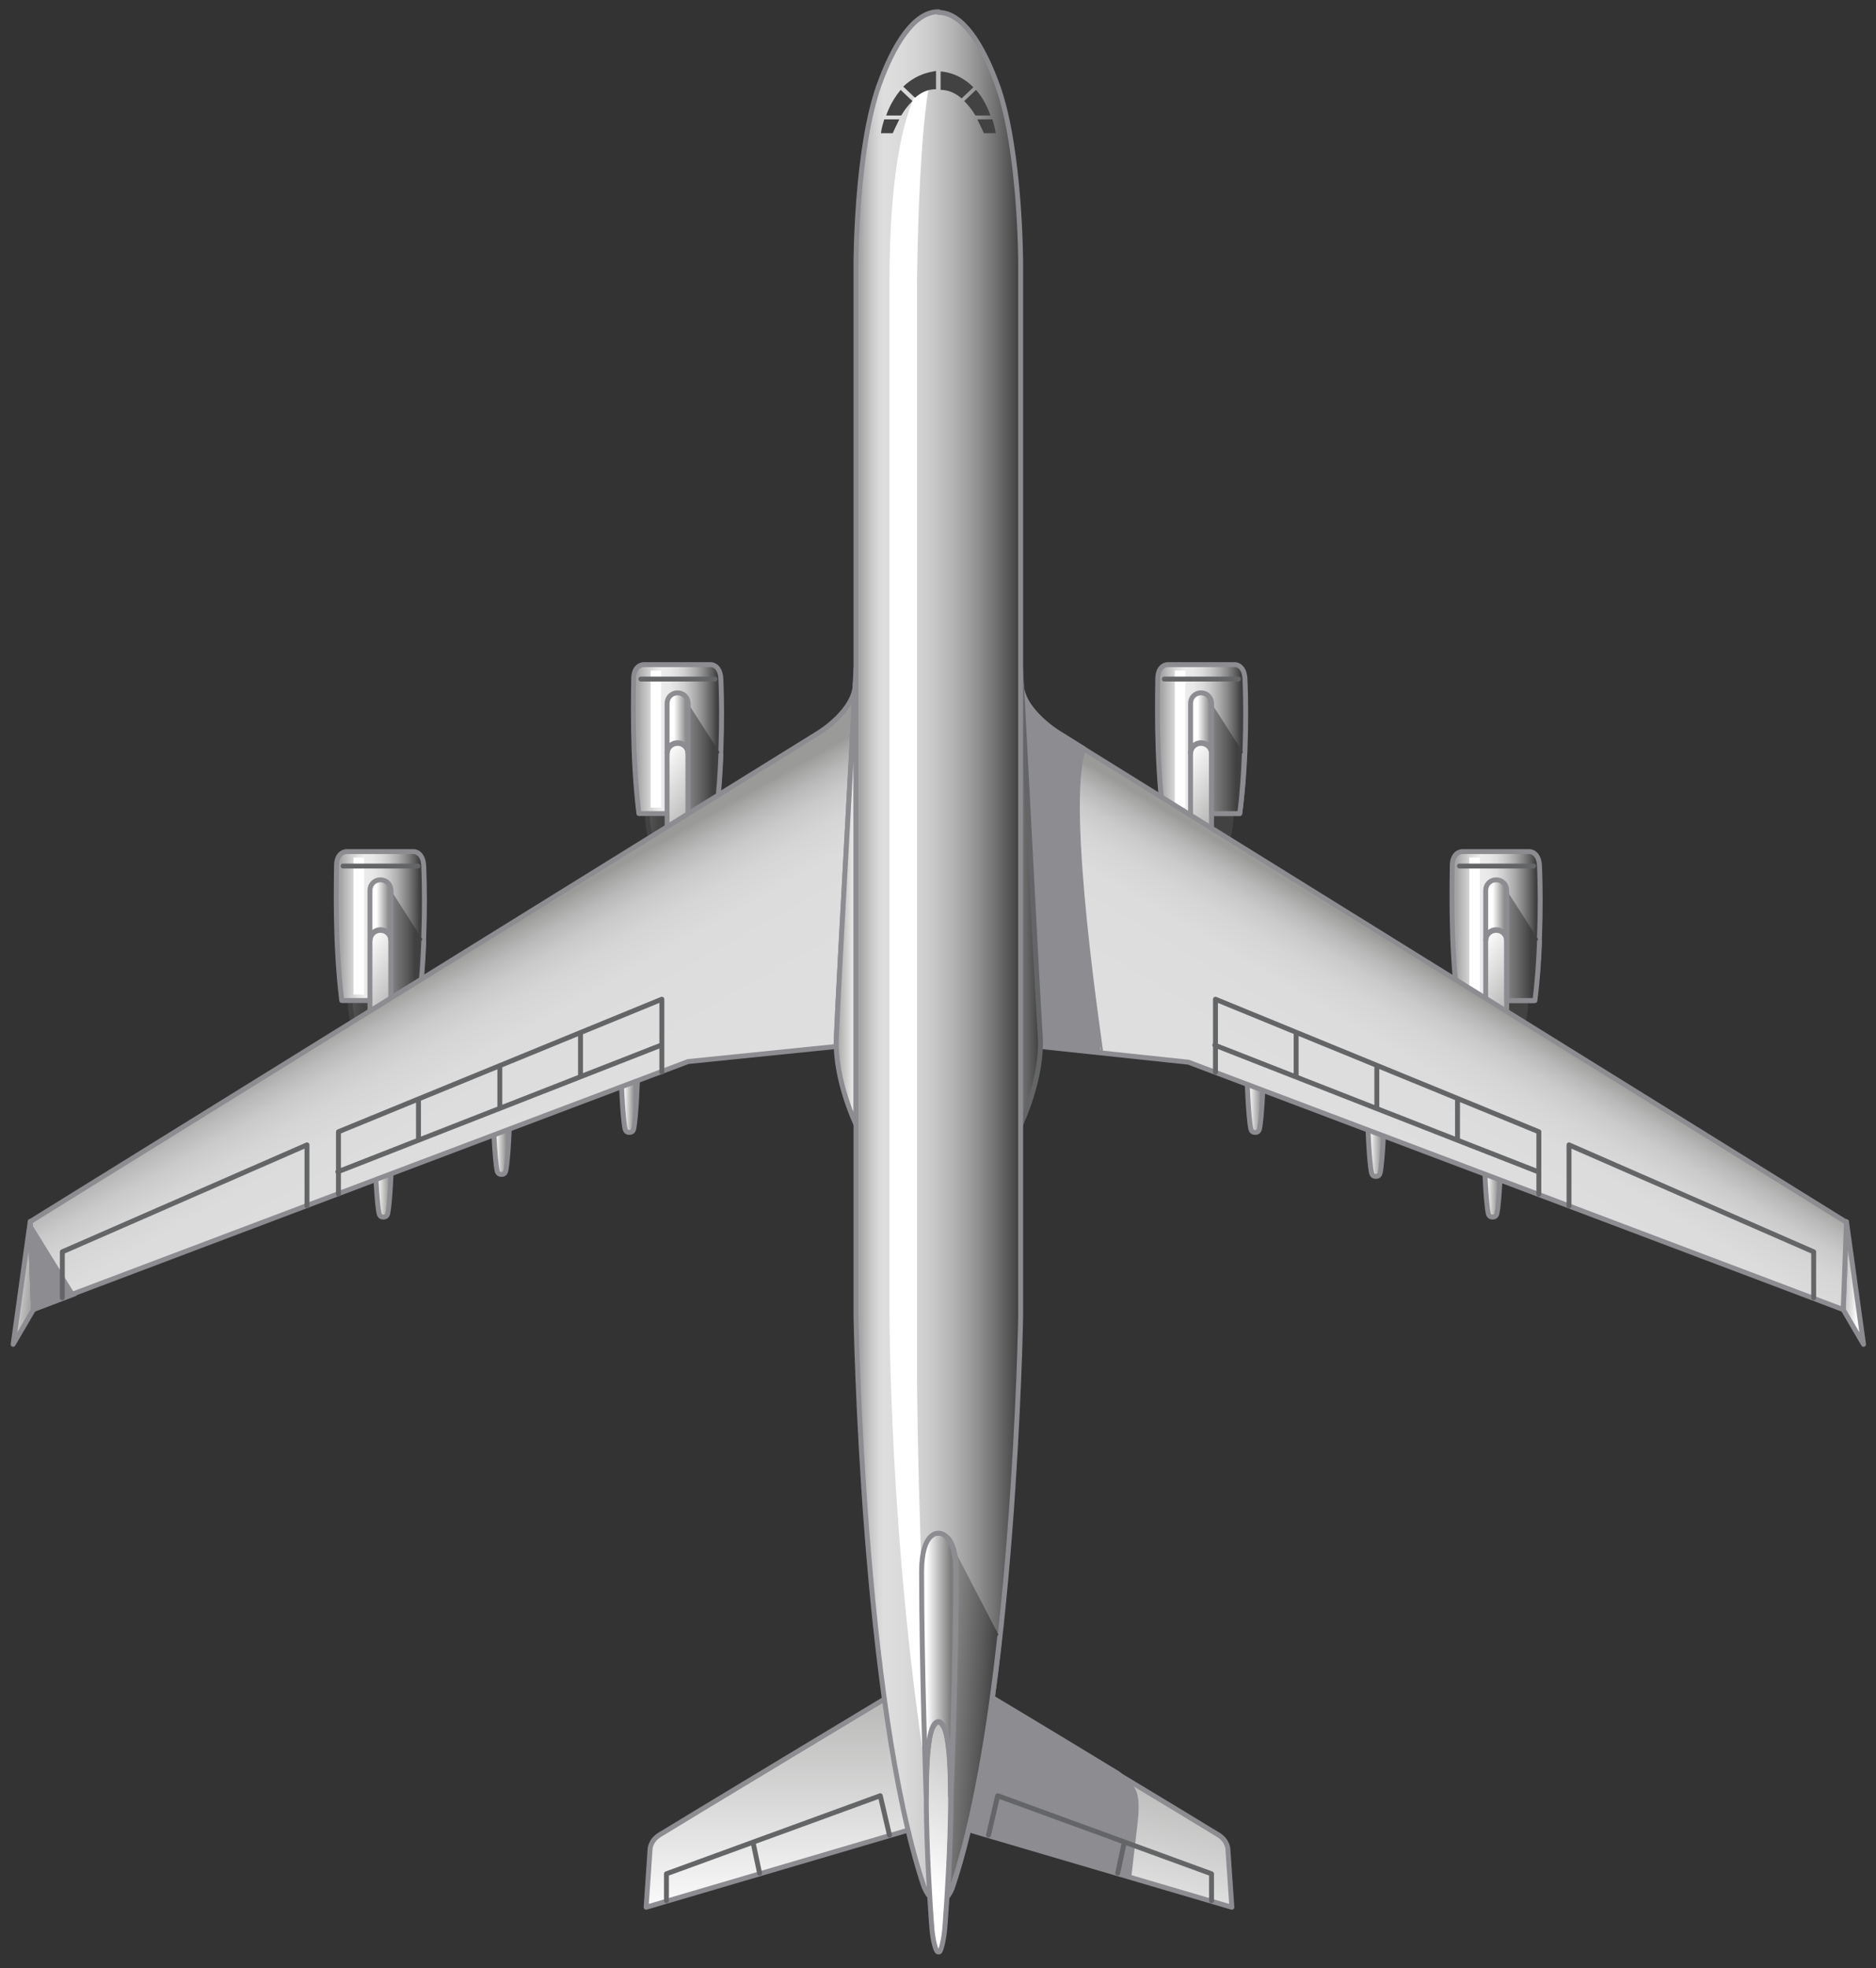 <?xml version="1.0" encoding="utf-8"?>

<!-- Copyright 2016 Siemens AG -->

<!-- Generator: Adobe Illustrator 16.0.4, SVG Export Plug-In . SVG Version: 6.00 Build 0)  -->
<!DOCTYPE svg PUBLIC "-//W3C//DTD SVG 1.1//EN" "http://www.w3.org/Graphics/SVG/1.1/DTD/svg11.dtd">
<svg version="1.1" id="Airplane_Up" xmlns="http://www.w3.org/2000/svg" xmlns:xlink="http://www.w3.org/1999/xlink" x="0px"
	 y="0px" width="286px" height="300px" viewBox="0 0 286 300" enable-background="new 0 0 286 300" xml:space="preserve">
<rect x="0" y="0" width="286" height="300" fill="#333333" stroke="none"/>
<g id="Horizontal_Stabiliser">
	
		<linearGradient id="Shape_Wing_Left_1_" gradientUnits="userSpaceOnUse" x1="0.224" y1="112.078" x2="62.843" y2="112.078" gradientTransform="matrix(0 -1 1 0 7.248 293.15)">
		<stop  offset="0" style="stop-color:#FFFFFF"/>
		<stop  offset="1" style="stop-color:#7C7C7B"/>
	</linearGradient>
	
		<path id="Shape_Wing_Left" fill="url(#Shape_Wing_Left_1_)" stroke="#8C8C91" stroke-width="0.75" stroke-linecap="round" stroke-linejoin="round" stroke-miterlimit="10" d="
		M98.5,290.7l0.6-8.8c0,0,0-1.3,1.4-2.2s36.6-22.1,36.6-22.1l3.2,20.8L98.5,290.7z"/>
	
		<linearGradient id="Shape_Wing_Right_1_" gradientUnits="userSpaceOnUse" x1="-6.462" y1="155.49" x2="50.595" y2="168.401" gradientTransform="matrix(0 -1 1 0 7.248 293.15)">
		<stop  offset="0" style="stop-color:#FFFFFF"/>
		<stop  offset="1" style="stop-color:#7C7C7B"/>
	</linearGradient>
	
		<path id="Shape_Wing_Right" fill="url(#Shape_Wing_Right_1_)" stroke="#8C8C91" stroke-width="0.75" stroke-linecap="round" stroke-linejoin="round" stroke-miterlimit="10" d="
		M187.8,290.7l-0.6-8.8c0,0,0-1.3-1.4-2.2s-36.6-22.1-36.6-22.1l-3.2,20.8L187.8,290.7z"/>
	
		<path id="Shadow_Vertical_Stabiliser" fill="#8C8C91" stroke="#8C8C91" stroke-width="0.75" stroke-linecap="round" stroke-linejoin="round" stroke-miterlimit="10" d="
		M172.1,286l-26.1-7.7l3.2-20.8c0,0,11.2,6.7,21.2,12.8c0,0,2,1.6,2.5,2.9s0.3,3.4,0.1,5.1C172.8,280,172.1,286,172.1,286z"/>
	
		<path id="Elevators" fill="none" stroke="#646567" stroke-width="0.75" stroke-linecap="round" stroke-linejoin="round" stroke-miterlimit="10" d="
		M101.6,289.7v-4.1l32.6-11.9l1.4,6 M114.8,280.8l1,4.7 M184.7,289.7v-4.1l-32.6-11.9l-1.4,6 M171.4,280.8l-1,4.7"/>
</g>
<g id="Engines">
	<g id="Engine-4">
		
			<linearGradient id="Shape_Air_Outlet_4_" gradientUnits="userSpaceOnUse" x1="136.73" y1="216.309" x2="136.73" y2="219.137" gradientTransform="matrix(0 -1 1 0 7.248 293.15)">
			<stop  offset="0" style="stop-color:#575756"/>
			<stop  offset="0.124" style="stop-color:#535252"/>
			<stop  offset="0.565" style="stop-color:#464646"/>
			<stop  offset="1" style="stop-color:#424242"/>
		</linearGradient>
		
			<path id="Shape_Air_Outlet_3_" fill="url(#Shape_Air_Outlet_4_)" stroke="#424242" stroke-width="0.75" stroke-linecap="round" stroke-linejoin="round" stroke-miterlimit="10" d="
			M230.2,152.5h2.4c0,0,0.2,2.6-1.7,7.9h-5.7c-1.9-5.3-1.7-7.9-1.7-7.9h2.4"/>
		
			<linearGradient id="Shape_Tubine_4_" gradientUnits="userSpaceOnUse" x1="152.043" y1="214.856" x2="152.043" y2="226.861" gradientTransform="matrix(0 -1 1 0 7.248 293.15)">
			<stop  offset="0" style="stop-color:#A5A5A5"/>
			<stop  offset="4.758149e-02" style="stop-color:#B5B5B5"/>
			<stop  offset="0.151" style="stop-color:#D3D3D3"/>
			<stop  offset="0.239" style="stop-color:#E5E5E5"/>
			<stop  offset="0.302" style="stop-color:#ECECEC"/>
			<stop  offset="0.407" style="stop-color:#E8E8E8"/>
			<stop  offset="0.514" style="stop-color:#DCDCDC"/>
			<stop  offset="0.621" style="stop-color:#C7C7C7"/>
			<stop  offset="0.729" style="stop-color:#ABABAB"/>
			<stop  offset="0.838" style="stop-color:#868686"/>
			<stop  offset="0.945" style="stop-color:#5A5A5A"/>
			<stop  offset="1" style="stop-color:#404040"/>
		</linearGradient>
		
			<path id="Shape_Tubine_3_" fill="url(#Shape_Tubine_4_)" stroke="#8C8C91" stroke-width="0.75" stroke-linecap="round" stroke-linejoin="round" stroke-miterlimit="10" d="
			M222.2,152.5c-1.1-8.9-0.8-18.3-0.8-20.5s1.5-2.2,1.5-2.2h10.3c0,0,1.4,0,1.5,2.2s0.4,11.6-0.8,20.5H222.2z"/>
		
			<linearGradient id="Wing_Connection_Top_4_" gradientUnits="userSpaceOnUse" x1="146.732" y1="216.341" x2="136.982" y2="229.842" gradientTransform="matrix(0 -1 1 0 7.248 293.15)">
			<stop  offset="0" style="stop-color:#FFFFFF"/>
			<stop  offset="1" style="stop-color:#7C7C7B"/>
		</linearGradient>
		
			<path id="Wing_Connection_Top_3_" fill="url(#Wing_Connection_Top_4_)" stroke="#8C8C91" stroke-width="0.75" stroke-linecap="round" stroke-linejoin="round" stroke-miterlimit="10" d="
			M229.7,143.5v13.5h-3.2v-13.6c0-0.9,0.7-1.6,1.6-1.6c0.9,0,1.6,0.7,1.6,1.6"/>
		
			<linearGradient id="Wing_Connection_Front_4_" gradientUnits="userSpaceOnUse" x1="154.478" y1="220.294" x2="154.478" y2="222.36" gradientTransform="matrix(0 -1 1 0 7.248 293.15)">
			<stop  offset="0" style="stop-color:#FFFFFF"/>
			<stop  offset="1" style="stop-color:#7C7C7B"/>
		</linearGradient>
		
			<path id="Wing_Connection_Front_3_" fill="url(#Wing_Connection_Front_4_)" stroke="#8C8C91" stroke-width="0.75" stroke-linecap="round" stroke-linejoin="round" stroke-miterlimit="10" d="
			M226.5,135.7v7.6c0-0.9,0.7-1.6,1.6-1.6c0.9,0,1.6,0.7,1.6,1.6v-7.4v-0.2c0-0.9-0.7-1.6-1.6-1.6
			C227.2,134.1,226.5,134.8,226.5,135.7z"/>
		
			<linearGradient id="Shadow_Wing_Connection_4_" gradientUnits="userSpaceOnUse" x1="149.093" y1="202.651" x2="149.093" y2="226.178" gradientTransform="matrix(0 -1 1 0 7.248 293.15)">
			<stop  offset="0" style="stop-color:#A5A5A5"/>
			<stop  offset="4.758149e-02" style="stop-color:#B5B5B5"/>
			<stop  offset="0.151" style="stop-color:#D3D3D3"/>
			<stop  offset="0.239" style="stop-color:#E5E5E5"/>
			<stop  offset="0.302" style="stop-color:#ECECEC"/>
			<stop  offset="0.407" style="stop-color:#E8E8E8"/>
			<stop  offset="0.514" style="stop-color:#DCDCDC"/>
			<stop  offset="0.621" style="stop-color:#C7C7C7"/>
			<stop  offset="0.729" style="stop-color:#ABABAB"/>
			<stop  offset="0.838" style="stop-color:#868686"/>
			<stop  offset="0.945" style="stop-color:#5A5A5A"/>
			<stop  offset="1" style="stop-color:#404040"/>
		</linearGradient>
		
			<path id="Shadow_Wing_Connection_3_" fill="url(#Shadow_Wing_Connection_4_)" stroke="#8C8C91" stroke-width="0.75" stroke-linecap="round" stroke-linejoin="round" stroke-miterlimit="10" d="
			M234.7,143.5c-0.1,2.8-0.3,5.9-0.7,9h-4.3v-16.8"/>
		<rect id="Reflection_4_" x="224" y="130.7" fill="#FFFFFF" width="1.6" height="20.9"/>
		
			<line id="Devider_Line_3_" fill="none" stroke="#646567" stroke-width="0.75" stroke-linecap="round" stroke-linejoin="round" stroke-miterlimit="10" x1="222.5" y1="132" x2="233.8" y2="132"/>
	</g>
	<g id="Engine-3">
		
			<linearGradient id="Shape_Air_Outlet_5_" gradientUnits="userSpaceOnUse" x1="165.162" y1="171.336" x2="165.162" y2="174.164" gradientTransform="matrix(0 -1 1 0 7.248 293.15)">
			<stop  offset="0" style="stop-color:#575756"/>
			<stop  offset="0.124" style="stop-color:#535252"/>
			<stop  offset="0.565" style="stop-color:#464646"/>
			<stop  offset="1" style="stop-color:#424242"/>
		</linearGradient>
		
			<path id="Shape_Air_Outlet_2_" fill="url(#Shape_Air_Outlet_5_)" stroke="#424242" stroke-width="0.75" stroke-linecap="round" stroke-linejoin="round" stroke-miterlimit="10" d="
			M185.3,124h2.4c0,0,0.2,2.6-1.7,7.9h-5.7c-1.9-5.3-1.7-7.9-1.7-7.9h2.4"/>
		
			<linearGradient id="Shape_Tubine_5_" gradientUnits="userSpaceOnUse" x1="180.476" y1="169.883" x2="180.476" y2="181.887" gradientTransform="matrix(0 -1 1 0 7.248 293.15)">
			<stop  offset="0" style="stop-color:#A5A5A5"/>
			<stop  offset="4.758149e-02" style="stop-color:#B5B5B5"/>
			<stop  offset="0.151" style="stop-color:#D3D3D3"/>
			<stop  offset="0.239" style="stop-color:#E5E5E5"/>
			<stop  offset="0.302" style="stop-color:#ECECEC"/>
			<stop  offset="0.407" style="stop-color:#E8E8E8"/>
			<stop  offset="0.514" style="stop-color:#DCDCDC"/>
			<stop  offset="0.621" style="stop-color:#C7C7C7"/>
			<stop  offset="0.729" style="stop-color:#ABABAB"/>
			<stop  offset="0.838" style="stop-color:#868686"/>
			<stop  offset="0.945" style="stop-color:#5A5A5A"/>
			<stop  offset="1" style="stop-color:#404040"/>
		</linearGradient>
		
			<path id="Shape_Tubine_2_" fill="url(#Shape_Tubine_5_)" stroke="#8C8C91" stroke-width="0.75" stroke-linecap="round" stroke-linejoin="round" stroke-miterlimit="10" d="
			M177.3,124c-1.1-8.9-0.8-18.3-0.8-20.5s1.5-2.2,1.5-2.2h10.3c0,0,1.4,0,1.5,2.2s0.4,11.6-0.8,20.5H177.3z"/>
		
			<linearGradient id="Wing_Connection_Top_5_" gradientUnits="userSpaceOnUse" x1="175.165" y1="171.367" x2="165.416" y2="184.867" gradientTransform="matrix(0 -1 1 0 7.248 293.15)">
			<stop  offset="0" style="stop-color:#FFFFFF"/>
			<stop  offset="1" style="stop-color:#7C7C7B"/>
		</linearGradient>
		
			<path id="Wing_Connection_Top_2_" fill="url(#Wing_Connection_Top_5_)" stroke="#8C8C91" stroke-width="0.75" stroke-linecap="round" stroke-linejoin="round" stroke-miterlimit="10" d="
			M184.7,115v13.5h-3.2v-13.6c0-0.9,0.7-1.6,1.6-1.6s1.6,0.7,1.6,1.6"/>
		
			<linearGradient id="Wing_Connection_Front_5_" gradientUnits="userSpaceOnUse" x1="182.911" y1="175.32" x2="182.911" y2="177.387" gradientTransform="matrix(0 -1 1 0 7.248 293.15)">
			<stop  offset="0" style="stop-color:#FFFFFF"/>
			<stop  offset="1" style="stop-color:#7C7C7B"/>
		</linearGradient>
		
			<path id="Wing_Connection_Front_2_" fill="url(#Wing_Connection_Front_5_)" stroke="#8C8C91" stroke-width="0.75" stroke-linecap="round" stroke-linejoin="round" stroke-miterlimit="10" d="
			M181.5,107.2v7.6c0-0.9,0.7-1.6,1.6-1.6s1.6,0.7,1.6,1.6v-7.4v-0.2c0-0.9-0.7-1.6-1.6-1.6S181.5,106.3,181.5,107.2z"/>
		
			<linearGradient id="Shadow_Wing_Connection_5_" gradientUnits="userSpaceOnUse" x1="177.526" y1="157.673" x2="177.526" y2="181.206" gradientTransform="matrix(0 -1 1 0 7.248 293.15)">
			<stop  offset="0" style="stop-color:#A5A5A5"/>
			<stop  offset="4.758149e-02" style="stop-color:#B5B5B5"/>
			<stop  offset="0.151" style="stop-color:#D3D3D3"/>
			<stop  offset="0.239" style="stop-color:#E5E5E5"/>
			<stop  offset="0.302" style="stop-color:#ECECEC"/>
			<stop  offset="0.407" style="stop-color:#E8E8E8"/>
			<stop  offset="0.514" style="stop-color:#DCDCDC"/>
			<stop  offset="0.621" style="stop-color:#C7C7C7"/>
			<stop  offset="0.729" style="stop-color:#ABABAB"/>
			<stop  offset="0.838" style="stop-color:#868686"/>
			<stop  offset="0.945" style="stop-color:#5A5A5A"/>
			<stop  offset="1" style="stop-color:#404040"/>
		</linearGradient>
		
			<path id="Shadow_Wing_Connection_2_" fill="url(#Shadow_Wing_Connection_5_)" stroke="#8C8C91" stroke-width="0.75" stroke-linecap="round" stroke-linejoin="round" stroke-miterlimit="10" d="
			M189.7,115c-0.1,2.8-0.3,5.9-0.7,9h-4.3l0-16.8"/>
		<rect id="Reflection_3_" x="179.1" y="102.2" fill="#FFFFFF" width="1.6" height="20.9"/>
		
			<line id="Devider_Line_2_" fill="none" stroke="#646567" stroke-width="0.75" stroke-linecap="round" stroke-linejoin="round" stroke-miterlimit="10" x1="177.5" y1="103.5" x2="188.8" y2="103.5"/>
	</g>
	<g id="Engine-2">
		
			<linearGradient id="Shape_Air_Outlet_6_" gradientUnits="userSpaceOnUse" x1="165.162" y1="91.503" x2="165.162" y2="94.332" gradientTransform="matrix(0 -1 1 0 7.248 293.15)">
			<stop  offset="0" style="stop-color:#575756"/>
			<stop  offset="0.124" style="stop-color:#535252"/>
			<stop  offset="0.565" style="stop-color:#464646"/>
			<stop  offset="1" style="stop-color:#424242"/>
		</linearGradient>
		
			<path id="Shape_Air_Outlet_1_" fill="url(#Shape_Air_Outlet_6_)" stroke="#424242" stroke-width="0.75" stroke-linecap="round" stroke-linejoin="round" stroke-miterlimit="10" d="
			M105.4,124h2.4c0,0,0.2,2.6-1.7,7.9h-5.7c-1.9-5.3-1.7-7.9-1.7-7.9h2.4"/>
		
			<linearGradient id="Shape_Tubine_6_" gradientUnits="userSpaceOnUse" x1="180.476" y1="90.05" x2="180.476" y2="102.054" gradientTransform="matrix(0 -1 1 0 7.248 293.15)">
			<stop  offset="0" style="stop-color:#A5A5A5"/>
			<stop  offset="4.758149e-02" style="stop-color:#B5B5B5"/>
			<stop  offset="0.151" style="stop-color:#D3D3D3"/>
			<stop  offset="0.239" style="stop-color:#E5E5E5"/>
			<stop  offset="0.302" style="stop-color:#ECECEC"/>
			<stop  offset="0.407" style="stop-color:#E8E8E8"/>
			<stop  offset="0.514" style="stop-color:#DCDCDC"/>
			<stop  offset="0.621" style="stop-color:#C7C7C7"/>
			<stop  offset="0.729" style="stop-color:#ABABAB"/>
			<stop  offset="0.838" style="stop-color:#868686"/>
			<stop  offset="0.945" style="stop-color:#5A5A5A"/>
			<stop  offset="1" style="stop-color:#404040"/>
		</linearGradient>
		
			<path id="Shape_Tubine_1_" fill="url(#Shape_Tubine_6_)" stroke="#8C8C91" stroke-width="0.75" stroke-linecap="round" stroke-linejoin="round" stroke-miterlimit="10" d="
			M97.4,124c-1.1-8.9-0.8-18.3-0.8-20.5s1.5-2.2,1.5-2.2h10.3c0,0,1.4,0,1.5,2.2s0.4,11.6-0.8,20.5H97.4z"/>
		
			<linearGradient id="Wing_Connection_Top_6_" gradientUnits="userSpaceOnUse" x1="175.166" y1="91.535" x2="165.416" y2="105.034" gradientTransform="matrix(0 -1 1 0 7.248 293.15)">
			<stop  offset="0" style="stop-color:#FFFFFF"/>
			<stop  offset="1" style="stop-color:#7C7C7B"/>
		</linearGradient>
		
			<path id="Wing_Connection_Top_1_" fill="url(#Wing_Connection_Top_6_)" stroke="#8C8C91" stroke-width="0.75" stroke-linecap="round" stroke-linejoin="round" stroke-miterlimit="10" d="
			M104.9,115v13.5h-3.2v-13.6c0-0.9,0.7-1.6,1.6-1.6s1.6,0.7,1.6,1.6"/>
		
			<linearGradient id="Wing_Connection_Front_6_" gradientUnits="userSpaceOnUse" x1="182.911" y1="95.487" x2="182.911" y2="97.554" gradientTransform="matrix(0 -1 1 0 7.248 293.15)">
			<stop  offset="0" style="stop-color:#FFFFFF"/>
			<stop  offset="1" style="stop-color:#7C7C7B"/>
		</linearGradient>
		
			<path id="Wing_Connection_Front_1_" fill="url(#Wing_Connection_Front_6_)" stroke="#8C8C91" stroke-width="0.75" stroke-linecap="round" stroke-linejoin="round" stroke-miterlimit="10" d="
			M101.7,107.2v7.6c0-0.9,0.7-1.6,1.6-1.6s1.6,0.7,1.6,1.6v-7.4v-0.2c0-0.9-0.7-1.6-1.6-1.6S101.7,106.3,101.7,107.2z"/>
		
			<linearGradient id="Shadow_Wing_Connection_6_" gradientUnits="userSpaceOnUse" x1="177.526" y1="77.84" x2="177.526" y2="101.373" gradientTransform="matrix(0 -1 1 0 7.248 293.15)">
			<stop  offset="0" style="stop-color:#A5A5A5"/>
			<stop  offset="4.758149e-02" style="stop-color:#B5B5B5"/>
			<stop  offset="0.151" style="stop-color:#D3D3D3"/>
			<stop  offset="0.239" style="stop-color:#E5E5E5"/>
			<stop  offset="0.302" style="stop-color:#ECECEC"/>
			<stop  offset="0.407" style="stop-color:#E8E8E8"/>
			<stop  offset="0.514" style="stop-color:#DCDCDC"/>
			<stop  offset="0.621" style="stop-color:#C7C7C7"/>
			<stop  offset="0.729" style="stop-color:#ABABAB"/>
			<stop  offset="0.838" style="stop-color:#868686"/>
			<stop  offset="0.945" style="stop-color:#5A5A5A"/>
			<stop  offset="1" style="stop-color:#404040"/>
		</linearGradient>
		
			<path id="Shadow_Wing_Connection_1_" fill="url(#Shadow_Wing_Connection_6_)" stroke="#8C8C91" stroke-width="0.75" stroke-linecap="round" stroke-linejoin="round" stroke-miterlimit="10" d="
			M109.9,115c-0.1,2.8-0.3,5.9-0.7,9h-4.3l0-16.8"/>
		<rect id="Reflection_2_" x="99.2" y="102.2" fill="#FFFFFF" width="1.6" height="20.9"/>
		
			<line id="Devider_Line_1_" fill="none" stroke="#646567" stroke-width="0.75" stroke-linecap="round" stroke-linejoin="round" stroke-miterlimit="10" x1="97.7" y1="103.5" x2="109" y2="103.5"/>
	</g>
	<g id="Engine-1">
		
			<linearGradient id="Shape_Air_Outlet_7_" gradientUnits="userSpaceOnUse" x1="136.73" y1="46.17" x2="136.73" y2="48.998" gradientTransform="matrix(0 -1 1 0 7.248 293.15)">
			<stop  offset="0" style="stop-color:#575756"/>
			<stop  offset="0.124" style="stop-color:#535252"/>
			<stop  offset="0.565" style="stop-color:#464646"/>
			<stop  offset="1" style="stop-color:#424242"/>
		</linearGradient>
		
			<path id="Shape_Air_Outlet" fill="url(#Shape_Air_Outlet_7_)" stroke="#424242" stroke-width="0.75" stroke-linecap="round" stroke-linejoin="round" stroke-miterlimit="10" d="
			M60.1,152.5h2.4c0,0,0.2,2.6-1.7,7.9h-5.7c-1.9-5.3-1.7-7.9-1.7-7.9h2.4"/>
		
			<linearGradient id="Shape_Tubine_7_" gradientUnits="userSpaceOnUse" x1="152.043" y1="44.717" x2="152.043" y2="56.72" gradientTransform="matrix(0 -1 1 0 7.248 293.15)">
			<stop  offset="0" style="stop-color:#A5A5A5"/>
			<stop  offset="4.758149e-02" style="stop-color:#B5B5B5"/>
			<stop  offset="0.151" style="stop-color:#D3D3D3"/>
			<stop  offset="0.239" style="stop-color:#E5E5E5"/>
			<stop  offset="0.302" style="stop-color:#ECECEC"/>
			<stop  offset="0.407" style="stop-color:#E8E8E8"/>
			<stop  offset="0.514" style="stop-color:#DCDCDC"/>
			<stop  offset="0.621" style="stop-color:#C7C7C7"/>
			<stop  offset="0.729" style="stop-color:#ABABAB"/>
			<stop  offset="0.838" style="stop-color:#868686"/>
			<stop  offset="0.945" style="stop-color:#5A5A5A"/>
			<stop  offset="1" style="stop-color:#404040"/>
		</linearGradient>
		
			<path id="Shape_Tubine" fill="url(#Shape_Tubine_7_)" stroke="#8C8C91" stroke-width="0.75" stroke-linecap="round" stroke-linejoin="round" stroke-miterlimit="10" d="
			M52.1,152.5c-1.1-8.9-0.8-18.3-0.8-20.5s1.5-2.2,1.5-2.2h10.3c0,0,1.4,0,1.5,2.2s0.4,11.6-0.8,20.5H52.1z"/>
		
			<linearGradient id="Wing_Connection_Top_7_" gradientUnits="userSpaceOnUse" x1="146.733" y1="46.202" x2="136.984" y2="59.701" gradientTransform="matrix(0 -1 1 0 7.248 293.15)">
			<stop  offset="0" style="stop-color:#FFFFFF"/>
			<stop  offset="1" style="stop-color:#7C7C7B"/>
		</linearGradient>
		
			<path id="Wing_Connection_Top" fill="url(#Wing_Connection_Top_7_)" stroke="#8C8C91" stroke-width="0.75" stroke-linecap="round" stroke-linejoin="round" stroke-miterlimit="10" d="
			M59.6,143.5v13.5h-3.2v-13.6c0-0.9,0.7-1.6,1.6-1.6s1.6,0.7,1.6,1.6"/>
		
			<linearGradient id="Wing_Connection_Front_7_" gradientUnits="userSpaceOnUse" x1="154.478" y1="50.154" x2="154.478" y2="52.22" gradientTransform="matrix(0 -1 1 0 7.248 293.15)">
			<stop  offset="0" style="stop-color:#FFFFFF"/>
			<stop  offset="1" style="stop-color:#7C7C7B"/>
		</linearGradient>
		
			<path id="Wing_Connection_Front" fill="url(#Wing_Connection_Front_7_)" stroke="#8C8C91" stroke-width="0.75" stroke-linecap="round" stroke-linejoin="round" stroke-miterlimit="10" d="
			M56.4,135.7v7.6c0-0.9,0.7-1.6,1.6-1.6s1.6,0.7,1.6,1.6v-7.4v-0.2c0-0.9-0.7-1.6-1.6-1.6S56.4,134.8,56.4,135.7z"/>
		
			<linearGradient id="Shadow_Wing_Connection_7_" gradientUnits="userSpaceOnUse" x1="149.093" y1="32.507" x2="149.093" y2="56.039" gradientTransform="matrix(0 -1 1 0 7.248 293.15)">
			<stop  offset="0" style="stop-color:#A5A5A5"/>
			<stop  offset="4.758149e-02" style="stop-color:#B5B5B5"/>
			<stop  offset="0.151" style="stop-color:#D3D3D3"/>
			<stop  offset="0.239" style="stop-color:#E5E5E5"/>
			<stop  offset="0.302" style="stop-color:#ECECEC"/>
			<stop  offset="0.407" style="stop-color:#E8E8E8"/>
			<stop  offset="0.514" style="stop-color:#DCDCDC"/>
			<stop  offset="0.621" style="stop-color:#C7C7C7"/>
			<stop  offset="0.729" style="stop-color:#ABABAB"/>
			<stop  offset="0.838" style="stop-color:#868686"/>
			<stop  offset="0.945" style="stop-color:#5A5A5A"/>
			<stop  offset="1" style="stop-color:#404040"/>
		</linearGradient>
		
			<path id="Shadow_Wing_Connection" fill="url(#Shadow_Wing_Connection_7_)" stroke="#8C8C91" stroke-width="0.75" stroke-linecap="round" stroke-linejoin="round" stroke-miterlimit="10" d="
			M64.6,143.5c-0.1,2.8-0.3,5.9-0.7,9h-4.3l0-16.8"/>
		<rect id="Reflection_1_" x="53.9" y="130.7" fill="#FFFFFF" width="1.6" height="20.9"/>
		
			<line id="Devider_Line" fill="none" stroke="#646567" stroke-width="0.75" stroke-linecap="round" stroke-linejoin="round" stroke-miterlimit="10" x1="52.3" y1="132" x2="63.7" y2="132"/>
	</g>
</g>
<g id="Wing_Left">
	
		<linearGradient id="Flap_Track_Fairing-3_2_" gradientUnits="userSpaceOnUse" x1="124.873" y1="87.82" x2="124.873" y2="89.673" gradientTransform="matrix(0 -1 1 0 7.248 293.15)">
		<stop  offset="0" style="stop-color:#FFFFFF"/>
		<stop  offset="1" style="stop-color:#7C7C7B"/>
	</linearGradient>
	
		<path id="Flap_Track_Fairing-3_1_" fill="url(#Flap_Track_Fairing-3_2_)" stroke="#8C8C91" stroke-width="0.75" stroke-linecap="round" stroke-linejoin="round" stroke-miterlimit="10" d="
		M97.2,164.1c0,0-0.2,6.3-0.6,8c0,0-0.1,0.5-0.6,0.5h-0.1c-0.5,0-0.6-0.5-0.6-0.5c-0.4-1.7-0.6-8-0.6-8H97.2z"/>
	
		<linearGradient id="Flap_Track_Fairing-2_2_" gradientUnits="userSpaceOnUse" x1="118.481" y1="68.261" x2="118.481" y2="70.209" gradientTransform="matrix(0 -1 1 0 7.248 293.15)">
		<stop  offset="0" style="stop-color:#FFFFFF"/>
		<stop  offset="1" style="stop-color:#7C7C7B"/>
	</linearGradient>
	
		<path id="Flap_Track_Fairing-2_1_" fill="url(#Flap_Track_Fairing-2_2_)" stroke="#8C8C91" stroke-width="0.75" stroke-linecap="round" stroke-linejoin="round" stroke-miterlimit="10" d="
		M77.7,170.5c0,0-0.2,6.3-0.6,8c0,0-0.1,0.5-0.6,0.5h-0.1c-0.5,0-0.6-0.5-0.6-0.5c-0.4-1.7-0.6-8-0.6-8H77.7z"/>
	
		<linearGradient id="Flap_Track_Fairing-1_2_" gradientUnits="userSpaceOnUse" x1="111.915" y1="50.207" x2="111.915" y2="52.528" gradientTransform="matrix(0 -1 1 0 7.248 293.15)">
		<stop  offset="0" style="stop-color:#FFFFFF"/>
		<stop  offset="1" style="stop-color:#7C7C7B"/>
	</linearGradient>
	
		<path id="Flap_Track_Fairing-1_1_" fill="url(#Flap_Track_Fairing-1_2_)" stroke="#8C8C91" stroke-width="0.75" stroke-linecap="round" stroke-linejoin="round" stroke-miterlimit="10" d="
		M59.7,177c0,0-0.2,6.3-0.6,8c0,0-0.1,0.5-0.6,0.5h-0.1c-0.5,0-0.6-0.5-0.6-0.5c-0.4-1.7-0.6-8-0.6-8H59.7z"/>
	
		<linearGradient id="Winglet_2_" gradientUnits="userSpaceOnUse" x1="97.818" y1="-6.672" x2="97.253" y2="-0.411" gradientTransform="matrix(0 -1 1 0 7.248 293.15)">
		<stop  offset="0" style="stop-color:#FFFFFF"/>
		<stop  offset="1" style="stop-color:#7C7C7B"/>
	</linearGradient>
	
		<polygon id="Winglet_1_" fill="url(#Winglet_2_)" stroke="#8C8C91" stroke-width="0.75" stroke-linecap="round" stroke-linejoin="round" stroke-miterlimit="10" points="
		4.6,186.2 2,204.9 5.1,199.6 	"/>
	
		<linearGradient id="Shape_Wing_2_" gradientUnits="userSpaceOnUse" x1="119.741" y1="72.68" x2="145.008" y2="58.445" gradientTransform="matrix(0 -1 1 0 7.248 293.15)">
		<stop  offset="0" style="stop-color:#DEDEDE"/>
		<stop  offset="0.484" style="stop-color:#DCDCDC"/>
		<stop  offset="0.659" style="stop-color:#D5D5D5"/>
		<stop  offset="0.783" style="stop-color:#CACACA"/>
		<stop  offset="0.884" style="stop-color:#B9B9B9"/>
		<stop  offset="0.969" style="stop-color:#A4A4A3"/>
		<stop  offset="1" style="stop-color:#9A9A99"/>
	</linearGradient>
	
		<path id="Shape_Wing_1_" fill="url(#Shape_Wing_2_)" stroke="#8C8C91" stroke-width="0.75" stroke-linecap="round" stroke-linejoin="round" stroke-miterlimit="10" d="
		M127.5,159.5c0-0.4,0-0.9,0-1.3c0.3-6.6,0.4-8.3,2.9-54.1c0,4.2-5.6,7.6-5.6,7.6L4.6,186.2l0.5,13.3l99.8-37.7L127.5,159.5
		L127.5,159.5z"/>
	
		<polyline id="Shadow_Winglet" fill="#8C8C91" stroke="#8C8C91" stroke-width="0.75" stroke-linecap="round" stroke-linejoin="round" stroke-miterlimit="10" points="
		11.4,197.2 5.1,199.6 4.6,186.2 	"/>
	
		<path id="Trailing_Edge_Flaps__x2B__Spoilers_1_" fill="none" stroke="#646567" stroke-width="0.75" stroke-linecap="round" stroke-linejoin="round" stroke-miterlimit="10" d="
		M9.5,197.8v-7l37.3-16.3v9.3 M100.9,163.4v-11.1l-49.3,20.2v9.5 M51.5,178.6l49.3-19.3 M63.8,173.7v-6.2 M76.2,168.9v-6.5
		 M88.5,164.1v-6.7"/>
</g>
<g id="Wing_Right">
	
		<linearGradient id="Flap_Track_Fairing-3_3_" gradientUnits="userSpaceOnUse" x1="111.915" y1="219.337" x2="111.915" y2="221.463" gradientTransform="matrix(0 -1 1 0 7.248 293.15)">
		<stop  offset="0" style="stop-color:#FFFFFF"/>
		<stop  offset="1" style="stop-color:#7C7C7B"/>
	</linearGradient>
	
		<path id="Flap_Track_Fairing-3" fill="url(#Flap_Track_Fairing-3_3_)" stroke="#8C8C91" stroke-width="0.75" stroke-linecap="round" stroke-linejoin="round" stroke-miterlimit="10" d="
		M226.3,177c0,0,0.2,6.3,0.6,8c0,0,0.1,0.5,0.6,0.5h0.1c0.5,0,0.6-0.5,0.6-0.5c0.4-1.7,0.6-8,0.6-8H226.3z"/>
	
		<linearGradient id="Flap_Track_Fairing-2_3_" gradientUnits="userSpaceOnUse" x1="118.115" y1="201.492" x2="118.115" y2="203.749" gradientTransform="matrix(0 -1 1 0 7.248 293.15)">
		<stop  offset="0" style="stop-color:#FFFFFF"/>
		<stop  offset="1" style="stop-color:#7C7C7B"/>
	</linearGradient>
	
		<path id="Flap_Track_Fairing-2" fill="url(#Flap_Track_Fairing-2_3_)" stroke="#8C8C91" stroke-width="0.75" stroke-linecap="round" stroke-linejoin="round" stroke-miterlimit="10" d="
		M208.5,170.8c0,0,0.2,6.3,0.6,8c0,0,0.1,0.5,0.6,0.5h0.1c0.5,0,0.6-0.5,0.6-0.5c0.4-1.7,0.6-8,0.6-8H208.5z"/>
	
		<linearGradient id="Flap_Track_Fairing-1_3_" gradientUnits="userSpaceOnUse" x1="124.873" y1="183.094" x2="124.873" y2="185.311" gradientTransform="matrix(0 -1 1 0 7.248 293.15)">
		<stop  offset="0" style="stop-color:#FFFFFF"/>
		<stop  offset="1" style="stop-color:#7C7C7B"/>
	</linearGradient>
	
		<path id="Flap_Track_Fairing-1" fill="url(#Flap_Track_Fairing-1_3_)" stroke="#8C8C91" stroke-width="0.75" stroke-linecap="round" stroke-linejoin="round" stroke-miterlimit="10" d="
		M190.1,164.1c0,0,0.2,6.3,0.6,8c0,0,0.1,0.5,0.6,0.5h0.1c0.5,0,0.6-0.5,0.6-0.5c0.4-1.7,0.6-8,0.6-8H190.1z"/>
	
		<linearGradient id="Winglet_3_" gradientUnits="userSpaceOnUse" x1="97.543" y1="276.139" x2="97.749" y2="271.767" gradientTransform="matrix(0 -1 1 0 7.248 293.15)">
		<stop  offset="0" style="stop-color:#FFFFFF"/>
		<stop  offset="1" style="stop-color:#7C7C7B"/>
	</linearGradient>
	
		<polygon id="Winglet" fill="url(#Winglet_3_)" stroke="#8C8C91" stroke-width="0.75" stroke-linecap="round" stroke-linejoin="round" stroke-miterlimit="10" points="
		281.5,186.2 284.1,204.9 281,199.6 	"/>
	
		<linearGradient id="Shape_Wing_3_" gradientUnits="userSpaceOnUse" x1="121.42" y1="199.228" x2="144.42" y2="212.895" gradientTransform="matrix(0 -1 1 0 7.248 293.15)">
		<stop  offset="0" style="stop-color:#DEDEDE"/>
		<stop  offset="0.484" style="stop-color:#DCDCDC"/>
		<stop  offset="0.659" style="stop-color:#D5D5D5"/>
		<stop  offset="0.783" style="stop-color:#CACACA"/>
		<stop  offset="0.884" style="stop-color:#B9B9B9"/>
		<stop  offset="0.969" style="stop-color:#A4A4A3"/>
		<stop  offset="1" style="stop-color:#9A9A99"/>
	</linearGradient>
	
		<path id="Shape_Wing" fill="url(#Shape_Wing_3_)" stroke="#8C8C91" stroke-width="0.75" stroke-linecap="round" stroke-linejoin="round" stroke-miterlimit="10" d="
		M158.6,159.5c0-0.4,0-0.9,0-1.3c-0.3-6.6-0.4-8.3-2.9-54.1c0,4.2,5.6,7.6,5.6,7.6l120.2,74.6l-0.5,13.3l-99.8-37.7L158.6,159.5
		L158.6,159.5z"/>
	
		<path id="Trailing_Edge_Flaps__x2B__Spoilers" fill="none" stroke="#646567" stroke-width="0.75" stroke-linecap="round" stroke-linejoin="round" stroke-miterlimit="10" d="
		M239.2,183.8v-9.3l37.3,16.3v7 M234.6,182v-9.5l-49.3-20.2v11.1 M185.2,159.3l49.3,19.3 M222.2,173.7v-6.2 M209.9,168.9v-6.5
		 M197.6,164.1v-6.7"/>
	
		<path id="Shadow_1_" fill="#8C8C91" stroke="#8C8C91" stroke-width="0.75" stroke-linecap="round" stroke-linejoin="round" stroke-miterlimit="10" d="
		M165.2,114.1l-4-2.5c0,0-5.6-3.5-5.6-7.6c2.4,45.9,2.6,47.5,2.9,54.1c0,0.4,0,0.9,0,1.3l0,0l9.3,1
		C167.9,160.4,162,122.6,165.2,114.1z"/>
</g>
<g id="Fuselage">
	
		<linearGradient id="Wing_Connection_Left_1_" gradientUnits="userSpaceOnUse" x1="156.562" y1="123.586" x2="156.562" y2="118.866" gradientTransform="matrix(0 -1 1 0 7.248 293.15)">
		<stop  offset="0" style="stop-color:#FFFFFF"/>
		<stop  offset="1" style="stop-color:#7C7C7B"/>
	</linearGradient>
	
		<path id="Wing_Connection_Left" fill="url(#Wing_Connection_Left_1_)" stroke="#8C8C91" stroke-width="0.75" stroke-linecap="round" stroke-linejoin="round" stroke-miterlimit="10" d="
		M130.5,101.9v69.5c0,0-3.3-6.9-3-13.2C127.8,151.4,127.9,149.8,130.5,101.9z"/>
	
		<linearGradient id="Wing_Connection_Right_1_" gradientUnits="userSpaceOnUse" x1="156.561" y1="127.634" x2="156.561" y2="151.197" gradientTransform="matrix(0 -1 1 0 7.248 293.15)">
		<stop  offset="0" style="stop-color:#A5A5A5"/>
		<stop  offset="4.758149e-02" style="stop-color:#B5B5B5"/>
		<stop  offset="0.151" style="stop-color:#D3D3D3"/>
		<stop  offset="0.239" style="stop-color:#E5E5E5"/>
		<stop  offset="0.302" style="stop-color:#ECECEC"/>
		<stop  offset="0.407" style="stop-color:#E8E8E8"/>
		<stop  offset="0.514" style="stop-color:#DCDCDC"/>
		<stop  offset="0.621" style="stop-color:#C7C7C7"/>
		<stop  offset="0.729" style="stop-color:#ABABAB"/>
		<stop  offset="0.838" style="stop-color:#868686"/>
		<stop  offset="0.945" style="stop-color:#5A5A5A"/>
		<stop  offset="1" style="stop-color:#404040"/>
	</linearGradient>
	
		<path id="Wing_Connection_Right" fill="url(#Wing_Connection_Right_1_)" stroke="#646567" stroke-width="0.75" stroke-linecap="round" stroke-linejoin="round" stroke-miterlimit="10" d="
		M155.6,101.9v69.5c0,0,3.3-6.9,3-13.2C158.2,151.4,158.1,149.8,155.6,101.9z"/>
	
		<linearGradient id="Shape_Body_1_" gradientUnits="userSpaceOnUse" x1="147.387" y1="123.89" x2="147.387" y2="148.123" gradientTransform="matrix(0 -1 1 0 7.248 293.15)">
		<stop  offset="0" style="stop-color:#A5A5A5"/>
		<stop  offset="3.855830e-03" style="stop-color:#A7A7A7"/>
		<stop  offset="6.164544e-02" style="stop-color:#C5C5C5"/>
		<stop  offset="0.111" style="stop-color:#D7D7D7"/>
		<stop  offset="0.146" style="stop-color:#DEDEDE"/>
		<stop  offset="0.281" style="stop-color:#DADADA"/>
		<stop  offset="0.417" style="stop-color:#CECECE"/>
		<stop  offset="0.554" style="stop-color:#B9B9B9"/>
		<stop  offset="0.692" style="stop-color:#9D9D9D"/>
		<stop  offset="0.83" style="stop-color:#787878"/>
		<stop  offset="0.968" style="stop-color:#4C4C4C"/>
		<stop  offset="1" style="stop-color:#404040"/>
	</linearGradient>
	
		<path id="Shape_Body" fill="url(#Shape_Body_1_)" stroke="#8C8C91" stroke-width="0.75" stroke-linecap="round" stroke-linejoin="round" stroke-miterlimit="10" d="
		M143.1,1.9c3.7,0,6.8,5.1,9,11.2c3.5,9.8,3.5,27.1,3.5,27.1v160.5c0,0-1,58.8-10.3,86.7c0,0-0.7,2.4-2.1,2.4l-0.1,0
		c-1.5,0-2.3-2.4-2.3-2.4c-9.3-27.9-10.3-86.7-10.3-86.7V40.1c0,0,0-17.3,3.5-27.1c2.2-6.1,5.3-11.2,9-11.2H143.1z"/>
	<path id="Reflection" fill="#FFFFFF" d="M141.7,263c-1.8-28.2-1.9-53.2-1.9-53.2V43.1c0,0,0.2-25.7,2.4-32.2c0,0-6.6,2.7-6.6,32.3
		c0,29.7,0,155.6,0,155.6s-0.2,36.7,6.2,75.4L141.7,263z"/>
	<path id="Cockpit_Windows" fill="#424242" d="M137.1,18.2c-0.6,1.2-1,2.1-1,2.1h-1.8c0.1-0.8,0.3-1.4,0.5-2.1H137.1z M137.7,13.2
		l1.8,1.7c0.9-0.8,1.9-1.3,3.2-1.3v-2.8C142.7,10.9,140.1,10.9,137.7,13.2z M137.3,13.7c-0.8,1-1.6,2.2-2.2,3.9h2.3
		c0.4-0.7,1-1.5,1.7-2.2L137.3,13.7z M149,18.2c0.6,1.2,1,2.1,1,2.1h1.8c-0.1-0.8-0.3-1.4-0.5-2.1H149z M143.4,10.9v2.8
		c1.2,0,2.3,0.5,3.2,1.3l1.8-1.7C146,10.9,143.4,10.9,143.4,10.9z M147,15.4c0.7,0.7,1.3,1.5,1.7,2.2h2.3c-0.6-1.7-1.4-3-2.2-3.9
		L147,15.4z"/>
</g>
<g id="Vertical_Stabiliser">
	
		<linearGradient id="Top_1_" gradientUnits="userSpaceOnUse" x1="6.31" y1="132.101" x2="52.474" y2="156.599" gradientTransform="matrix(0 -1 1 0 7.248 293.15)">
		<stop  offset="0" style="stop-color:#FFFFFF"/>
		<stop  offset="1" style="stop-color:#7C7C7B"/>
	</linearGradient>
	
		<path id="Top" fill="url(#Top_1_)" stroke="#8C8C91" stroke-width="0.75" stroke-linecap="round" stroke-linejoin="round" stroke-miterlimit="10" d="
		M143.2,297.5c0.2,0,0.6-1.4,0.8-3.2c0.1-0.8,2.1-26.8-0.1-31c0,0-0.4-0.8-0.8-0.8h-0.1c-0.4,0-0.8,0.8-0.8,0.8
		c-2.1,4.3-0.2,30.2-0.1,31c0.2,1.8,0.6,3.2,0.9,3.2H143.2z"/>
	
		<linearGradient id="Fin_1_" gradientUnits="userSpaceOnUse" x1="39.409" y1="134.039" x2="39.409" y2="137.669" gradientTransform="matrix(0 -1 1 0 7.248 293.15)">
		<stop  offset="0" style="stop-color:#FFFFFF"/>
		<stop  offset="1" style="stop-color:#7C7C7B"/>
	</linearGradient>
	
		<path id="Fin" fill="url(#Fin_1_)" stroke="#8C8C91" stroke-width="0.75" stroke-linecap="round" stroke-linejoin="round" stroke-miterlimit="10" d="
		M140.5,239.6c0,14.4,0.7,34.1,0.7,34.1l0-0.3c0-4.7,0.3-8.7,1-10.2c0,0,0.3-0.8,0.9-0.8c0.4,0,0.8,0.8,0.8,0.8
		c0.7,1.5,1,5.5,1,10.2l0,0.3c0,0,0.8-19.8,0.8-34.1c0-6.2-2.6-5.9-2.6-5.9S140.5,233.3,140.5,239.6z"/>
	
		<linearGradient id="Shadow_2_" gradientUnits="userSpaceOnUse" x1="33.679" y1="101.228" x2="31.012" y2="144.232" gradientTransform="matrix(0 -1 1 0 7.248 293.15)">
		<stop  offset="0" style="stop-color:#A5A5A5"/>
		<stop  offset="4.758149e-02" style="stop-color:#B5B5B5"/>
		<stop  offset="0.151" style="stop-color:#D3D3D3"/>
		<stop  offset="0.239" style="stop-color:#E5E5E5"/>
		<stop  offset="0.302" style="stop-color:#ECECEC"/>
		<stop  offset="0.407" style="stop-color:#E8E8E8"/>
		<stop  offset="0.514" style="stop-color:#DCDCDC"/>
		<stop  offset="0.621" style="stop-color:#C7C7C7"/>
		<stop  offset="0.729" style="stop-color:#ABABAB"/>
		<stop  offset="0.838" style="stop-color:#868686"/>
		<stop  offset="0.945" style="stop-color:#5A5A5A"/>
		<stop  offset="1" style="stop-color:#404040"/>
	</linearGradient>
	
		<path id="Shadow" fill="url(#Shadow_2_)" stroke="#8C8C91" stroke-width="0.75" stroke-linecap="round" stroke-linejoin="round" stroke-miterlimit="10" d="
		M144.6,234.5c0.6,0.8,1.2,2.2,1.2,5.1c0,14.4-0.8,34.1-0.8,34.1l0-0.1c0,5.2-0.3,11-0.5,15.2c0.6-0.7,0.8-1.6,0.8-1.6
		c3.3-10,5.6-23.9,7.1-37.7"/>
</g>
</svg>
